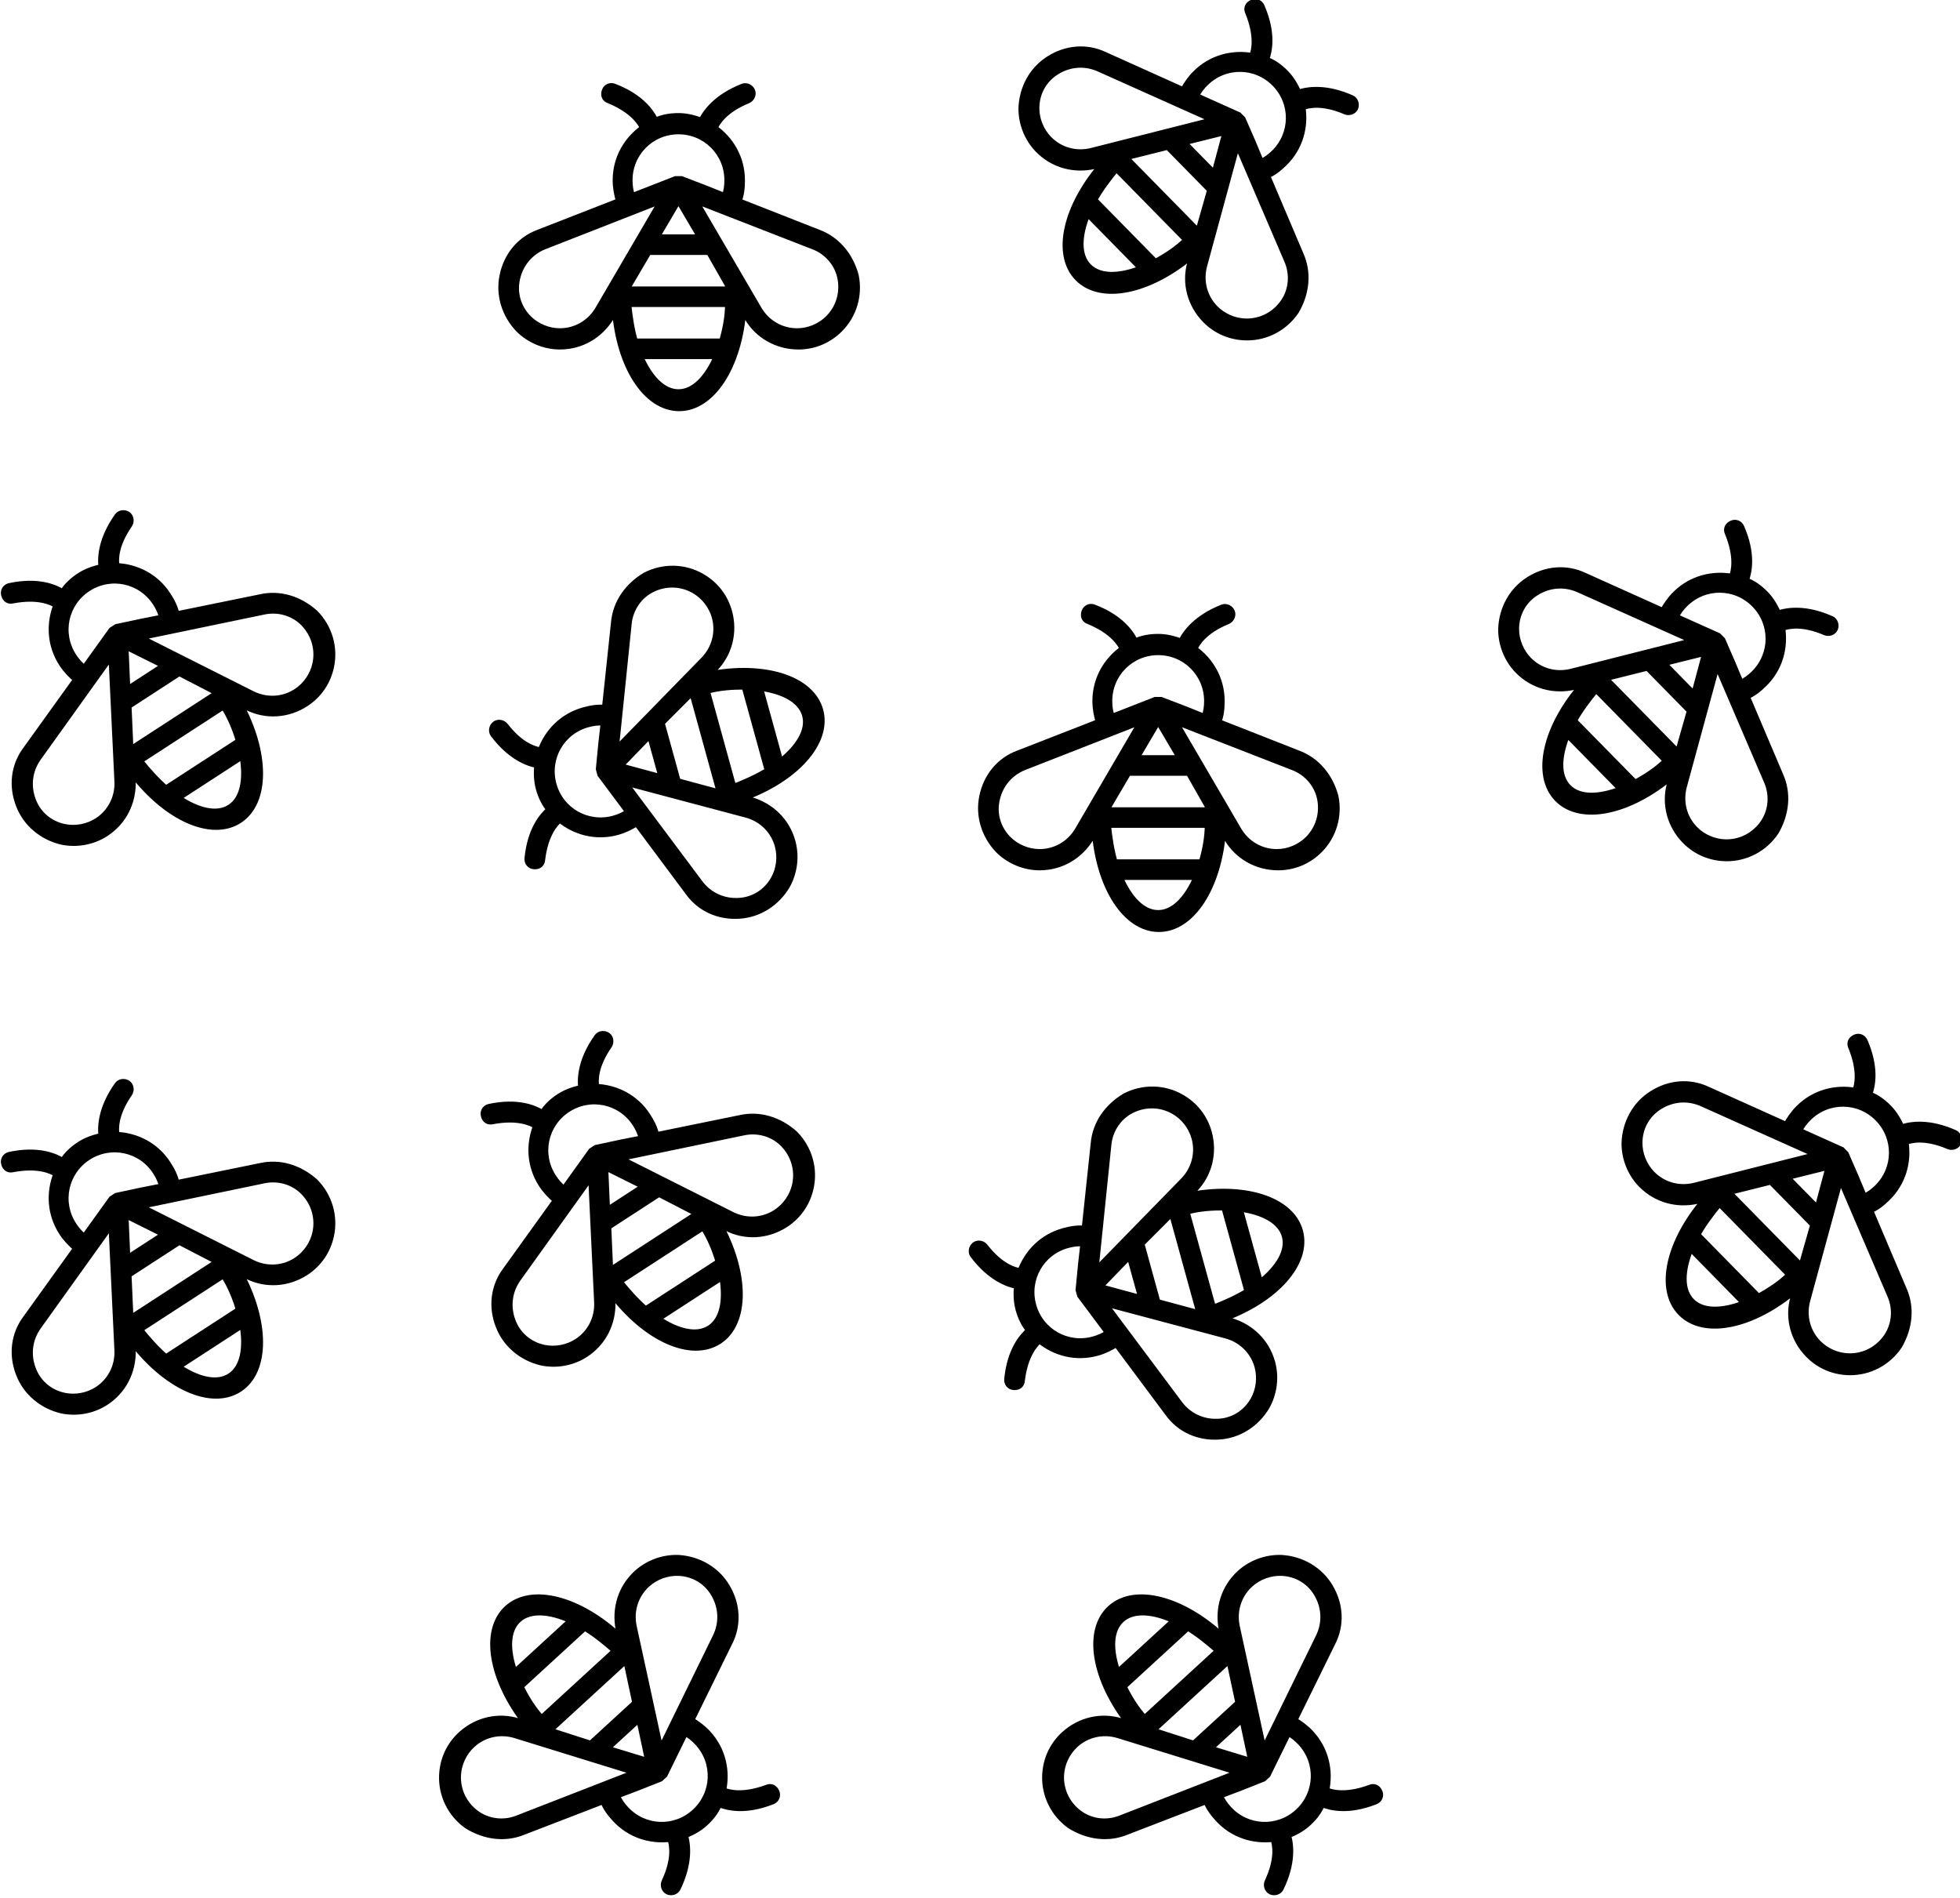 <?xml version="1.0" encoding="UTF-8"?>
<!-- Generated by Pixelmator Pro 3.4.3 -->
<svg width="286" height="277" viewBox="0 0 286 277" xmlns="http://www.w3.org/2000/svg">
    <path id="Path" fill="#000000" stroke="#000000" d="M 189.4 110 L 177.7 105.4 C 178.1 104.4 178.2 103.4 178.2 102.3 C 178.2 99.1 176.6 96.4 174.2 94.7 C 174.6 93.8 175.7 92 179.1 90.6 C 179.6 90.4 179.9 89.8 179.7 89.3 C 179.5 88.8 178.9 88.5 178.4 88.7 C 174.6 90.2 173 92.4 172.4 93.7 C 171.3 93.3 170.2 93 169 93 C 167.8 93 166.6 93.2 165.6 93.7 C 165 92.4 163.5 90.2 159.6 88.7 C 159.1 88.5 158.5 88.7 158.3 89.3 C 158.1 89.9 158.3 90.4 158.9 90.6 C 162.3 92 163.5 93.8 163.9 94.7 C 161.5 96.4 159.9 99.1 159.9 102.3 C 159.9 103.4 160.1 104.4 160.4 105.4 L 148.6 110 C 145.9 111 144 113.3 143.4 116.2 C 142.8 119 143.7 121.9 145.7 124 C 147.3 125.6 149.5 126.5 151.7 126.5 C 151.7 126.5 151.7 126.5 151.7 126.5 C 154.8 126.5 157.5 124.9 159.1 122.3 L 159.8 121.2 C 160.4 129.4 164.3 135.5 169.1 135.5 C 173.9 135.5 177.8 129.4 178.4 121.2 L 179.1 122.3 C 180.6 124.9 183.4 126.5 186.5 126.5 C 188.8 126.5 190.9 125.6 192.5 124 C 194.5 122 195.4 119.1 194.8 116.2 C 194 113.3 192.1 111 189.4 110 Z M 161.8 102.3 C 161.8 98.3 165 95.1 169 95.1 C 173 95.1 176.2 98.3 176.2 102.3 C 176.2 103.1 176.1 103.9 175.8 104.7 L 172.8 103.5 C 172.8 103.5 172.8 103.5 172.8 103.5 L 169.4 102.2 C 169.4 102.2 169.4 102.2 169.3 102.2 C 169.2 102.2 169.2 102.2 169.1 102.2 C 169.1 102.2 169 102.2 169 102.2 C 169 102.2 168.9 102.2 168.9 102.2 C 168.8 102.2 168.8 102.2 168.7 102.2 C 168.7 102.2 168.7 102.2 168.6 102.2 L 162.2 104.7 C 161.9 103.9 161.8 103.1 161.8 102.3 Z M 175.4 125.9 L 162.6 125.9 C 162.1 124.2 161.8 122.3 161.6 120.3 L 176.3 120.3 C 176.3 122.3 175.9 124.2 175.4 125.9 Z M 176.4 117.8 C 176.4 118 176.4 118.2 176.4 118.3 L 161.6 118.3 C 161.6 118.1 161.6 117.9 161.6 117.8 L 164.6 112.7 L 173.5 112.7 L 176.4 117.8 Z M 165.7 110.7 L 169 105.1 L 172.3 110.7 L 165.7 110.7 Z M 157.3 121.2 C 156.1 123.2 154 124.4 151.7 124.4 L 151.7 124.4 C 150 124.4 148.3 123.7 147.1 122.5 C 145.5 120.9 144.9 118.7 145.4 116.6 C 145.9 114.4 147.4 112.7 149.4 111.9 L 166 105.4 C 166 105.4 166 105.4 166 105.4 L 166.7 105.1 L 157.3 121.2 Z M 169 133.3 C 166.7 133.3 164.7 131.2 163.3 127.9 L 174.7 127.9 C 173.3 131.2 171.3 133.3 169 133.3 Z M 190.9 122.5 C 189.7 123.7 188 124.4 186.3 124.4 C 184 124.4 181.9 123.2 180.7 121.2 L 171.3 105.1 L 172 105.4 C 172 105.4 172 105.4 172 105.4 L 188.7 111.9 C 190.8 112.7 192.3 114.5 192.7 116.6 C 193.1 118.7 192.5 120.9 190.9 122.5 Z"/>
    <path id="path1" fill="#000000" stroke="#000000" d="M 108.02 163.212 L 95.702 165.726 C 95.493 164.67 95.032 163.777 94.433 162.854 C 92.69 160.17 89.878 158.777 86.939 158.659 C 86.784 157.686 86.726 155.578 88.815 152.552 C 89.126 152.112 89.051 151.445 88.61 151.135 C 88.17 150.824 87.504 150.899 87.193 151.339 C 84.823 154.667 84.68 157.383 84.885 158.801 C 83.744 159.064 82.658 159.412 81.652 160.065 C 80.645 160.719 79.748 161.54 79.182 162.504 C 77.97 161.741 75.514 160.712 71.426 161.579 C 70.898 161.683 70.504 162.178 70.663 162.79 C 70.822 163.402 71.262 163.712 71.874 163.553 C 75.488 162.876 77.475 163.732 78.301 164.269 C 77.214 167.002 77.342 170.137 79.085 172.821 C 79.684 173.744 80.397 174.473 81.193 175.149 L 73.802 185.433 C 72.082 187.742 71.741 190.706 72.818 193.465 C 73.839 196.14 76.174 198.082 78.995 198.754 C 81.208 199.225 83.543 198.781 85.388 197.583 C 85.388 197.583 85.388 197.583 85.388 197.583 C 87.988 195.895 89.381 193.082 89.307 190.03 L 89.295 188.726 C 94.264 195.277 100.857 198.269 104.883 195.654 C 108.909 193.04 108.857 185.8 104.894 178.596 L 106.08 179.137 C 108.754 180.501 111.974 180.318 114.574 178.63 C 116.503 177.377 117.774 175.478 118.244 173.265 C 118.832 170.498 118.008 167.576 115.925 165.471 C 113.675 163.474 110.829 162.58 108.02 163.212 Z M 80.679 171.786 C 78.5 168.432 79.441 164.005 82.796 161.826 C 86.15 159.648 90.577 160.589 92.755 163.943 C 93.191 164.614 93.543 165.34 93.727 166.174 L 90.558 166.802 C 90.558 166.802 90.558 166.802 90.558 166.802 L 86.998 167.563 C 86.998 167.563 86.998 167.563 86.914 167.618 C 86.83 167.672 86.83 167.672 86.746 167.727 C 86.746 167.727 86.663 167.781 86.663 167.781 C 86.663 167.781 86.579 167.835 86.579 167.835 C 86.495 167.89 86.495 167.89 86.411 167.944 C 86.411 167.944 86.411 167.944 86.327 167.999 L 82.321 173.581 C 81.634 173.074 81.114 172.457 80.679 171.786 Z M 104.938 184.172 L 94.203 191.143 C 92.858 189.99 91.571 188.56 90.314 186.991 L 102.643 178.985 C 103.732 180.662 104.431 182.474 104.938 184.172 Z M 101.365 176.834 C 101.474 177.002 101.583 177.169 101.637 177.253 L 89.225 185.314 C 89.116 185.146 89.007 184.978 88.953 184.895 L 88.691 178.983 L 96.155 174.136 L 101.365 176.834 Z M 88.524 176.707 L 88.242 170.213 L 94.06 173.112 L 88.524 176.707 Z M 87.198 190.088 C 87.281 192.419 86.173 194.569 84.245 195.822 L 84.245 195.822 C 82.819 196.748 81.012 197.086 79.352 196.734 C 77.139 196.263 75.437 194.745 74.713 192.711 C 73.934 190.594 74.266 188.351 75.508 186.591 L 85.889 172.099 C 85.889 172.099 85.889 172.099 85.889 172.099 L 86.313 171.466 L 87.198 190.088 Z M 103.601 193.864 C 101.672 195.116 98.851 194.444 95.879 192.439 L 105.44 186.23 C 106.063 189.761 105.53 192.611 103.601 193.864 Z M 116.086 172.878 C 115.733 174.538 114.688 176.051 113.263 176.977 C 111.334 178.23 108.919 178.367 106.823 177.343 L 90.171 168.961 L 90.921 168.831 C 90.921 168.831 90.921 168.831 90.921 168.831 L 108.467 165.187 C 110.664 164.714 112.903 165.407 114.382 166.95 C 115.861 168.493 116.556 170.665 116.086 172.878 Z"/>
    <path id="path2" fill="#000000" stroke="#000000" d="M 159.653 166.864 L 158.326 179.365 C 157.256 179.245 156.265 179.415 155.205 179.707 C 152.12 180.557 149.942 182.816 148.94 185.582 C 147.966 185.435 145.939 184.853 143.686 181.947 C 143.36 181.518 142.702 181.388 142.273 181.714 C 141.844 182.039 141.715 182.697 142.04 183.126 C 144.496 186.391 147.042 187.35 148.454 187.583 C 148.361 188.749 148.364 189.89 148.682 191.046 C 149.001 192.203 149.513 193.307 150.26 194.138 C 149.166 195.062 147.444 197.093 147.034 201.251 C 146.974 201.786 147.326 202.311 147.957 202.345 C 148.589 202.378 149.018 202.053 149.051 201.421 C 149.498 197.771 150.915 196.136 151.676 195.512 C 153.952 197.374 156.98 198.199 160.065 197.35 C 161.126 197.057 162.037 196.599 162.921 196.044 L 170.49 206.198 C 172.171 208.536 174.893 209.757 177.849 209.565 C 180.707 209.4 183.264 207.762 184.758 205.276 C 185.875 203.308 186.158 200.948 185.574 198.827 C 185.574 198.827 185.574 198.827 185.574 198.827 C 184.751 195.839 182.491 193.661 179.56 192.809 L 178.313 192.426 C 186.059 189.67 190.904 184.289 189.629 179.662 C 188.354 175.034 181.438 172.895 173.373 174.494 L 174.247 173.527 C 176.356 171.39 177.154 168.266 176.331 165.277 C 175.72 163.06 174.295 161.274 172.327 160.157 C 169.868 158.76 166.833 158.662 164.197 160.011 C 161.613 161.553 159.9 163.995 159.653 166.864 Z M 159.561 195.518 C 155.704 196.58 151.769 194.345 150.707 190.489 C 149.645 186.632 151.88 182.697 155.736 181.635 C 156.507 181.422 157.305 181.306 158.156 181.383 L 157.796 184.594 C 157.796 184.594 157.796 184.594 157.796 184.594 L 157.446 188.217 C 157.446 188.217 157.446 188.217 157.472 188.314 C 157.499 188.41 157.499 188.41 157.525 188.507 C 157.525 188.507 157.552 188.603 157.552 188.603 C 157.552 188.603 157.579 188.699 157.579 188.699 C 157.605 188.796 157.605 188.796 157.632 188.892 C 157.632 188.892 157.632 188.892 157.658 188.989 L 161.768 194.495 C 161.077 194.996 160.332 195.305 159.561 195.518 Z M 178.701 176.138 L 182.101 188.478 C 180.594 189.412 178.842 190.206 176.967 190.93 L 173.063 176.758 C 174.991 176.226 176.929 176.107 178.701 176.138 Z M 170.626 177.325 C 170.819 177.272 171.012 177.219 171.108 177.192 L 175.039 191.461 C 174.846 191.514 174.654 191.567 174.557 191.594 L 168.844 190.056 L 166.48 181.476 L 170.626 177.325 Z M 166.623 189.527 L 160.348 187.833 L 164.87 183.164 L 166.623 189.527 Z M 178.977 194.836 C 181.224 195.462 182.939 197.168 183.55 199.385 L 183.55 199.385 C 184.001 201.024 183.778 202.849 182.94 204.325 C 181.822 206.292 179.86 207.455 177.703 207.531 C 175.449 207.633 173.412 206.638 172.109 204.923 L 161.434 190.645 C 161.434 190.645 161.434 190.645 161.434 190.645 L 160.959 190.05 L 178.977 194.836 Z M 187.535 180.343 C 188.146 182.56 186.652 185.046 183.843 187.272 L 180.815 176.282 C 184.368 176.755 186.924 178.125 187.535 180.343 Z M 171.306 162.098 C 172.782 162.936 173.908 164.389 174.36 166.028 C 174.971 168.245 174.371 170.589 172.762 172.277 L 159.737 185.615 L 159.84 184.861 C 159.84 184.861 159.84 184.861 159.84 184.861 L 161.671 167.034 C 161.885 164.797 163.222 162.873 165.14 161.929 C 167.058 160.986 169.339 160.98 171.306 162.098 Z"/>
    <path id="path3" fill="#000000" stroke="#000000" d="M 259.721 113.153 L 254.805 101.582 C 255.799 101.167 256.582 100.538 257.367 99.767 C 259.65 97.525 260.455 94.491 259.986 91.588 C 260.909 91.242 262.964 90.766 266.345 92.211 C 266.838 92.427 267.476 92.221 267.693 91.728 C 267.909 91.235 267.703 90.597 267.21 90.38 C 263.477 88.72 260.786 89.12 259.439 89.603 C 258.953 88.538 258.396 87.543 257.556 86.687 C 256.715 85.83 255.731 85.114 254.674 84.751 C 255.181 83.412 255.699 80.801 254.037 76.967 C 253.829 76.47 253.266 76.182 252.698 76.46 C 252.13 76.738 251.913 77.231 252.191 77.799 C 253.574 81.206 253.131 83.323 252.769 84.239 C 249.874 83.718 246.827 84.468 244.544 86.711 C 243.759 87.482 243.186 88.325 242.683 89.24 L 231.132 84.044 C 228.527 82.819 225.555 83.075 223.065 84.679 C 220.647 86.213 219.209 88.887 219.112 91.785 C 219.092 94.048 219.991 96.248 221.533 97.818 C 221.533 97.818 221.533 97.818 221.533 97.818 C 223.705 100.029 226.738 100.834 229.714 100.154 L 230.99 99.883 C 225.56 106.057 223.941 113.113 227.304 116.538 C 230.667 119.963 237.752 118.471 244.023 113.153 L 243.729 114.423 C 242.925 117.315 243.745 120.434 245.917 122.646 C 247.529 124.287 249.643 125.154 251.905 125.175 C 254.734 125.2 257.433 123.81 259.082 121.35 C 260.59 118.747 260.9 115.78 259.721 113.153 Z M 245.875 88.066 C 248.729 85.263 253.254 85.304 256.057 88.158 C 258.86 91.012 258.819 95.537 255.966 98.34 C 255.395 98.901 254.754 99.39 253.973 99.736 L 252.727 96.755 C 252.727 96.755 252.727 96.755 252.727 96.755 L 251.272 93.418 C 251.272 93.418 251.272 93.418 251.202 93.347 C 251.132 93.276 251.132 93.276 251.062 93.204 C 251.062 93.204 250.992 93.133 250.992 93.133 C 250.992 93.133 250.922 93.062 250.922 93.062 C 250.852 92.99 250.852 92.99 250.782 92.919 C 250.782 92.919 250.782 92.919 250.712 92.848 L 244.443 90.033 C 244.804 89.259 245.305 88.627 245.875 88.066 Z M 238.568 114.306 L 229.599 105.174 C 230.461 103.626 231.606 102.08 232.893 100.536 L 243.194 111.024 C 241.767 112.425 240.131 113.471 238.568 114.306 Z M 245.047 109.344 C 244.905 109.484 244.762 109.624 244.691 109.694 L 234.32 99.135 C 234.463 98.995 234.605 98.855 234.677 98.785 L 240.417 97.351 L 246.654 103.701 L 245.047 109.344 Z M 242.615 96.735 L 248.923 95.165 L 247.24 101.443 L 242.615 96.735 Z M 229.238 98.099 C 226.97 98.644 224.643 97.987 223.031 96.346 L 223.031 96.346 C 221.84 95.133 221.148 93.43 221.163 91.733 C 221.184 89.47 222.333 87.501 224.181 86.386 C 226.101 85.201 228.365 85.08 230.337 85.946 L 246.607 93.235 C 246.607 93.235 246.607 93.235 246.607 93.235 L 247.311 93.524 L 229.238 98.099 Z M 228.804 114.925 C 227.192 113.284 227.289 110.386 228.662 107.075 L 236.65 115.208 C 233.315 116.521 230.415 116.566 228.804 114.925 Z M 251.854 122.982 C 250.157 122.967 248.467 122.244 247.275 121.031 C 245.664 119.391 245.049 117.051 245.635 114.794 L 250.534 96.806 L 250.811 97.516 C 250.811 97.516 250.811 97.516 250.811 97.516 L 257.875 113.985 C 258.776 116.044 258.543 118.375 257.325 120.132 C 256.107 121.889 254.117 123.002 251.854 122.982 Z"/>
    <path id="path4" fill="#000000" stroke="#000000" d="M 119.4 34 L 107.7 29.4 C 108.1 28.4 108.2 27.4 108.2 26.3 C 108.2 23.1 106.6 20.4 104.2 18.7 C 104.6 17.8 105.7 16 109.1 14.6 C 109.6 14.4 109.9 13.8 109.7 13.3 C 109.5 12.8 108.9 12.5 108.4 12.7 C 104.6 14.2 103 16.4 102.4 17.7 C 101.3 17.3 100.2 17 99 17 C 97.8 17 96.6 17.2 95.6 17.7 C 95 16.4 93.5 14.2 89.6 12.7 C 89.1 12.5 88.5 12.7 88.3 13.3 C 88.1 13.9 88.3 14.4 88.9 14.6 C 92.3 16 93.5 17.8 93.9 18.7 C 91.5 20.4 89.9 23.1 89.9 26.3 C 89.9 27.4 90.1 28.4 90.4 29.4 L 78.6 34 C 75.9 35 74 37.3 73.4 40.2 C 72.8 43 73.7 45.9 75.7 48 C 77.3 49.6 79.5 50.5 81.7 50.5 C 81.7 50.5 81.7 50.5 81.7 50.5 C 84.8 50.5 87.5 48.9 89.1 46.3 L 89.8 45.2 C 90.4 53.4 94.3 59.5 99.1 59.5 C 103.9 59.5 107.8 53.4 108.4 45.2 L 109.1 46.3 C 110.6 48.9 113.4 50.5 116.5 50.5 C 118.8 50.5 120.9 49.6 122.5 48 C 124.5 46 125.4 43.1 124.8 40.2 C 124 37.3 122.1 35 119.4 34 Z M 91.8 26.3 C 91.8 22.3 95 19.1 99 19.1 C 103 19.1 106.2 22.3 106.2 26.3 C 106.2 27.1 106.1 27.9 105.8 28.7 L 102.8 27.5 C 102.8 27.5 102.8 27.5 102.8 27.5 L 99.4 26.2 C 99.4 26.2 99.4 26.2 99.3 26.2 C 99.2 26.2 99.2 26.2 99.1 26.2 C 99.1 26.2 99 26.2 99 26.2 C 99 26.2 98.9 26.2 98.9 26.2 C 98.8 26.2 98.8 26.2 98.7 26.2 C 98.7 26.2 98.7 26.2 98.6 26.2 L 92.2 28.7 C 91.9 27.9 91.8 27.1 91.8 26.3 Z M 105.4 49.9 L 92.6 49.9 C 92.1 48.2 91.8 46.3 91.6 44.3 L 106.3 44.3 C 106.3 46.3 105.9 48.2 105.4 49.9 Z M 106.4 41.8 C 106.4 42 106.4 42.2 106.4 42.3 L 91.6 42.3 C 91.6 42.1 91.6 41.9 91.6 41.8 L 94.6 36.7 L 103.5 36.7 L 106.4 41.8 Z M 95.7 34.7 L 99 29.1 L 102.3 34.7 L 95.7 34.7 Z M 87.3 45.2 C 86.1 47.2 84 48.4 81.7 48.4 L 81.7 48.4 C 80 48.4 78.3 47.7 77.1 46.5 C 75.5 44.9 74.9 42.7 75.4 40.6 C 75.9 38.4 77.4 36.7 79.4 35.9 L 96 29.4 C 96 29.4 96 29.4 96 29.4 L 96.7 29.1 L 87.3 45.2 Z M 99 57.3 C 96.7 57.3 94.7 55.2 93.3 51.9 L 104.7 51.9 C 103.3 55.2 101.3 57.3 99 57.3 Z M 120.9 46.5 C 119.7 47.7 118 48.4 116.3 48.4 C 114 48.4 111.9 47.2 110.7 45.2 L 101.3 29.1 L 102 29.4 C 102 29.4 102 29.4 102 29.4 L 118.7 35.9 C 120.8 36.7 122.3 38.5 122.7 40.6 C 123.1 42.7 122.5 44.9 120.9 46.5 Z"/>
    <path id="path5" fill="#000000" stroke="#000000" d="M 38.02 87.212 L 25.702 89.726 C 25.493 88.67 25.032 87.777 24.433 86.854 C 22.69 84.17 19.878 82.777 16.939 82.659 C 16.784 81.686 16.726 79.577 18.815 76.552 C 19.126 76.112 19.051 75.445 18.61 75.135 C 18.17 74.824 17.504 74.899 17.193 75.339 C 14.823 78.667 14.68 81.383 14.885 82.801 C 13.744 83.064 12.658 83.412 11.652 84.065 C 10.645 84.719 9.748 85.54 9.182 86.504 C 7.97 85.741 5.514 84.712 1.426 85.579 C 0.898 85.683 0.504 86.178 0.663 86.79 C 0.822 87.402 1.262 87.712 1.874 87.553 C 5.488 86.876 7.475 87.732 8.301 88.269 C 7.214 91.002 7.342 94.137 9.085 96.821 C 9.684 97.744 10.397 98.473 11.193 99.149 L 3.802 109.433 C 2.082 111.742 1.741 114.706 2.818 117.465 C 3.839 120.14 6.174 122.082 8.995 122.754 C 11.208 123.225 13.543 122.781 15.388 121.583 C 15.388 121.583 15.388 121.583 15.388 121.583 C 17.988 119.895 19.381 117.082 19.307 114.03 L 19.295 112.726 C 24.264 119.277 30.857 122.269 34.883 119.654 C 38.909 117.04 38.857 109.8 34.894 102.596 L 36.08 103.137 C 38.754 104.501 41.974 104.318 44.574 102.63 C 46.503 101.377 47.774 99.478 48.244 97.265 C 48.832 94.498 48.008 91.576 45.925 89.471 C 43.675 87.474 40.829 86.58 38.02 87.212 Z M 10.679 95.786 C 8.5 92.432 9.441 88.005 12.796 85.826 C 16.15 83.648 20.577 84.589 22.755 87.943 C 23.191 88.614 23.543 89.34 23.727 90.174 L 20.558 90.802 C 20.558 90.802 20.558 90.802 20.558 90.802 L 16.998 91.563 C 16.998 91.563 16.998 91.563 16.914 91.618 C 16.83 91.672 16.83 91.672 16.746 91.727 C 16.746 91.727 16.663 91.781 16.663 91.781 C 16.663 91.781 16.579 91.835 16.579 91.835 C 16.495 91.89 16.495 91.89 16.411 91.944 C 16.411 91.944 16.411 91.944 16.327 91.999 L 12.321 97.581 C 11.634 97.074 11.114 96.457 10.679 95.786 Z M 34.938 108.172 L 24.203 115.143 C 22.858 113.99 21.571 112.56 20.314 110.991 L 32.643 102.985 C 33.732 104.662 34.431 106.474 34.938 108.172 Z M 31.365 100.834 C 31.474 101.002 31.583 101.169 31.637 101.253 L 19.225 109.314 C 19.116 109.146 19.007 108.978 18.953 108.895 L 18.691 102.983 L 26.155 98.136 L 31.365 100.834 Z M 18.524 100.707 L 18.242 94.213 L 24.06 97.112 L 18.524 100.707 Z M 17.198 114.088 C 17.281 116.419 16.173 118.569 14.245 119.822 L 14.245 119.822 C 12.819 120.748 11.012 121.086 9.352 120.734 C 7.139 120.263 5.437 118.745 4.713 116.711 C 3.934 114.594 4.266 112.351 5.508 110.591 L 15.889 96.099 C 15.889 96.099 15.889 96.099 15.889 96.099 L 16.313 95.466 L 17.198 114.088 Z M 33.601 117.864 C 31.672 119.116 28.851 118.444 25.879 116.439 L 35.44 110.23 C 36.063 113.761 35.53 116.611 33.601 117.864 Z M 46.086 96.878 C 45.733 98.538 44.688 100.051 43.263 100.977 C 41.334 102.23 38.919 102.367 36.823 101.343 L 20.171 92.96 L 20.921 92.831 C 20.921 92.831 20.921 92.831 20.921 92.831 L 38.467 89.187 C 40.664 88.714 42.903 89.407 44.382 90.95 C 45.861 92.493 46.556 94.665 46.086 96.878 Z"/>
    <path id="path6" fill="#000000" stroke="#000000" d="M 76.322 267.266 L 88.052 262.745 C 88.434 263.752 89.036 264.557 89.78 265.367 C 91.943 267.725 94.948 268.632 97.865 268.262 C 98.179 269.196 98.586 271.266 97.027 274.596 C 96.794 275.082 96.979 275.727 97.464 275.96 C 97.95 276.193 98.594 276.008 98.828 275.523 C 100.613 271.848 100.305 269.146 99.868 267.782 C 100.949 267.333 101.962 266.81 102.846 265.999 C 103.73 265.188 104.479 264.229 104.878 263.185 C 106.199 263.737 108.792 264.344 112.679 262.812 C 113.183 262.621 113.49 262.068 113.232 261.491 C 112.973 260.914 112.488 260.68 111.911 260.939 C 108.459 262.206 106.358 261.691 105.454 261.298 C 106.073 258.423 105.427 255.352 103.263 252.994 C 102.519 252.184 101.696 251.582 100.799 251.048 L 106.383 239.681 C 107.696 237.119 107.541 234.139 106.022 231.597 C 104.571 229.128 101.947 227.6 99.054 227.405 C 96.793 227.308 94.564 228.132 92.943 229.62 C 92.943 229.62 92.943 229.62 92.943 229.62 C 90.659 231.716 89.751 234.72 90.33 237.717 L 90.558 239.001 C 84.572 233.365 77.574 231.508 74.038 234.753 C 70.501 237.998 71.752 245.13 76.854 251.577 L 75.594 251.24 C 72.731 250.338 69.586 251.053 67.302 253.148 C 65.608 254.704 64.669 256.787 64.572 259.047 C 64.451 261.873 65.748 264.618 68.151 266.349 C 70.701 267.945 73.656 268.355 76.322 267.266 Z M 101.863 254.279 C 104.568 257.226 104.374 261.747 101.426 264.452 C 98.479 267.156 93.958 266.962 91.253 264.015 C 90.713 263.426 90.245 262.768 89.925 261.976 L 92.947 260.832 C 92.947 260.832 92.947 260.832 92.947 260.832 L 96.331 259.491 C 96.331 259.491 96.331 259.491 96.405 259.423 C 96.479 259.356 96.479 259.356 96.552 259.288 C 96.552 259.288 96.626 259.221 96.626 259.221 C 96.626 259.221 96.7 259.153 96.7 259.153 C 96.773 259.085 96.773 259.085 96.847 259.018 C 96.847 259.018 96.847 259.018 96.921 258.95 L 99.946 252.781 C 100.708 253.168 101.322 253.689 101.863 254.279 Z M 75.886 246.086 L 85.317 237.431 C 86.835 238.346 88.341 239.543 89.841 240.881 L 79.01 250.82 C 77.657 249.347 76.667 247.676 75.886 246.086 Z M 80.626 252.73 C 80.491 252.582 80.356 252.435 80.288 252.361 L 91.193 242.355 C 91.328 242.502 91.463 242.65 91.531 242.723 L 92.769 248.509 L 86.211 254.527 L 80.626 252.73 Z M 93.31 250.727 L 94.665 257.084 L 88.448 255.189 L 93.31 250.727 Z M 92.4 237.311 C 91.932 235.026 92.668 232.722 94.363 231.167 L 94.363 231.167 C 95.615 230.018 97.341 229.384 99.037 229.457 C 101.297 229.554 103.227 230.769 104.278 232.654 C 105.397 234.613 105.441 236.88 104.509 238.822 L 96.673 254.835 C 96.673 254.835 96.673 254.835 96.673 254.835 L 96.36 255.529 L 92.4 237.311 Z M 75.599 236.306 C 77.293 234.751 80.187 234.946 83.449 236.431 L 75.05 244.139 C 73.85 240.761 73.904 237.861 75.599 236.306 Z M 66.765 259.071 C 66.838 257.375 67.617 255.71 68.87 254.561 C 70.564 253.005 72.923 252.47 75.159 253.132 L 92.971 258.639 L 92.252 258.891 C 92.252 258.891 92.252 258.891 92.252 258.891 L 75.553 265.393 C 73.465 266.224 71.142 265.911 69.428 264.635 C 67.713 263.358 66.668 261.331 66.765 259.071 Z"/>
    <path id="path7" fill="#000000" stroke="#000000" d="M 164.322 267.266 L 176.052 262.745 C 176.434 263.752 177.036 264.557 177.78 265.367 C 179.943 267.725 182.948 268.632 185.865 268.262 C 186.179 269.196 186.586 271.266 185.027 274.596 C 184.794 275.082 184.979 275.727 185.464 275.96 C 185.95 276.193 186.594 276.008 186.828 275.523 C 188.613 271.848 188.305 269.146 187.868 267.782 C 188.949 267.333 189.962 266.81 190.846 265.999 C 191.73 265.188 192.479 264.229 192.878 263.185 C 194.199 263.737 196.792 264.344 200.679 262.812 C 201.183 262.621 201.49 262.068 201.232 261.491 C 200.973 260.914 200.488 260.68 199.911 260.939 C 196.459 262.206 194.358 261.691 193.454 261.298 C 194.073 258.423 193.427 255.352 191.263 252.994 C 190.519 252.184 189.696 251.582 188.799 251.048 L 194.383 239.681 C 195.696 237.119 195.541 234.139 194.022 231.597 C 192.571 229.128 189.947 227.6 187.054 227.405 C 184.793 227.308 182.564 228.132 180.943 229.62 C 180.943 229.62 180.943 229.62 180.943 229.62 C 178.659 231.716 177.751 234.72 178.33 237.717 L 178.558 239.001 C 172.572 233.365 165.574 231.508 162.038 234.753 C 158.501 237.998 159.752 245.13 164.854 251.577 L 163.594 251.24 C 160.731 250.338 157.586 251.053 155.302 253.148 C 153.608 254.704 152.669 256.787 152.572 259.047 C 152.451 261.873 153.748 264.618 156.151 266.349 C 158.701 267.945 161.656 268.355 164.322 267.266 Z M 189.863 254.279 C 192.568 257.226 192.374 261.747 189.426 264.452 C 186.479 267.156 181.958 266.962 179.253 264.015 C 178.713 263.426 178.245 262.768 177.925 261.976 L 180.947 260.832 C 180.947 260.832 180.947 260.832 180.947 260.832 L 184.331 259.491 C 184.331 259.491 184.331 259.491 184.405 259.423 C 184.479 259.356 184.479 259.356 184.552 259.288 C 184.552 259.288 184.626 259.221 184.626 259.221 C 184.626 259.221 184.7 259.153 184.7 259.153 C 184.773 259.085 184.773 259.085 184.847 259.018 C 184.847 259.018 184.847 259.018 184.921 258.95 L 187.946 252.781 C 188.708 253.168 189.322 253.689 189.863 254.279 Z M 163.887 246.086 L 173.317 237.431 C 174.835 238.346 176.341 239.543 177.841 240.881 L 167.01 250.82 C 165.657 249.347 164.667 247.676 163.887 246.086 Z M 168.626 252.73 C 168.491 252.582 168.356 252.435 168.288 252.361 L 179.193 242.355 C 179.328 242.502 179.463 242.65 179.531 242.723 L 180.769 248.509 L 174.211 254.527 L 168.626 252.73 Z M 181.31 250.727 L 182.665 257.084 L 176.448 255.189 L 181.31 250.727 Z M 180.4 237.311 C 179.932 235.026 180.668 232.722 182.363 231.167 L 182.363 231.167 C 183.615 230.018 185.341 229.384 187.037 229.457 C 189.297 229.554 191.227 230.769 192.278 232.654 C 193.397 234.613 193.441 236.88 192.509 238.822 L 184.673 254.835 C 184.673 254.835 184.673 254.835 184.673 254.835 L 184.36 255.529 L 180.4 237.311 Z M 163.599 236.306 C 165.293 234.751 168.187 234.946 171.449 236.431 L 163.05 244.139 C 161.85 240.761 161.904 237.861 163.599 236.306 Z M 154.765 259.071 C 154.838 257.375 155.617 255.71 156.87 254.561 C 158.564 253.005 160.923 252.47 163.159 253.132 L 180.971 258.639 L 180.252 258.891 C 180.252 258.891 180.252 258.891 180.252 258.891 L 163.553 265.393 C 161.465 266.224 159.142 265.911 157.428 264.635 C 155.713 263.358 154.668 261.331 154.765 259.071 Z"/>
    <path id="path8" fill="#000000" stroke="#000000" d="M 38.02 170.212 L 25.702 172.726 C 25.493 171.67 25.032 170.777 24.433 169.854 C 22.69 167.17 19.878 165.777 16.939 165.659 C 16.784 164.686 16.726 162.578 18.815 159.552 C 19.126 159.112 19.051 158.445 18.61 158.135 C 18.17 157.824 17.504 157.899 17.193 158.339 C 14.823 161.667 14.68 164.383 14.885 165.801 C 13.744 166.064 12.658 166.412 11.652 167.065 C 10.645 167.719 9.748 168.54 9.182 169.504 C 7.97 168.741 5.514 167.712 1.426 168.579 C 0.898 168.683 0.504 169.178 0.663 169.79 C 0.822 170.402 1.262 170.712 1.874 170.553 C 5.488 169.876 7.475 170.732 8.301 171.269 C 7.214 174.002 7.342 177.137 9.085 179.821 C 9.684 180.744 10.397 181.473 11.193 182.149 L 3.802 192.433 C 2.082 194.742 1.741 197.706 2.818 200.465 C 3.839 203.14 6.174 205.082 8.995 205.754 C 11.208 206.225 13.543 205.781 15.388 204.583 C 15.388 204.583 15.388 204.583 15.388 204.583 C 17.988 202.895 19.381 200.082 19.307 197.03 L 19.295 195.726 C 24.264 202.277 30.857 205.269 34.883 202.654 C 38.909 200.04 38.857 192.8 34.894 185.596 L 36.08 186.137 C 38.754 187.501 41.974 187.318 44.574 185.63 C 46.503 184.377 47.774 182.478 48.244 180.265 C 48.832 177.498 48.008 174.576 45.925 172.471 C 43.675 170.474 40.829 169.58 38.02 170.212 Z M 10.679 178.786 C 8.5 175.432 9.441 171.005 12.796 168.826 C 16.15 166.648 20.577 167.589 22.755 170.943 C 23.191 171.614 23.543 172.34 23.727 173.174 L 20.558 173.802 C 20.558 173.802 20.558 173.802 20.558 173.802 L 16.998 174.563 C 16.998 174.563 16.998 174.563 16.914 174.618 C 16.83 174.672 16.83 174.672 16.746 174.727 C 16.746 174.727 16.663 174.781 16.663 174.781 C 16.663 174.781 16.579 174.835 16.579 174.835 C 16.495 174.89 16.495 174.89 16.411 174.944 C 16.411 174.944 16.411 174.944 16.327 174.999 L 12.321 180.581 C 11.634 180.074 11.114 179.457 10.679 178.786 Z M 34.938 191.172 L 24.203 198.143 C 22.858 196.99 21.571 195.56 20.314 193.991 L 32.643 185.985 C 33.732 187.662 34.431 189.474 34.938 191.172 Z M 31.365 183.834 C 31.474 184.002 31.583 184.169 31.637 184.253 L 19.225 192.314 C 19.116 192.146 19.007 191.978 18.953 191.895 L 18.691 185.983 L 26.155 181.136 L 31.365 183.834 Z M 18.524 183.707 L 18.242 177.213 L 24.06 180.112 L 18.524 183.707 Z M 17.198 197.088 C 17.281 199.419 16.173 201.569 14.245 202.822 L 14.245 202.822 C 12.819 203.748 11.012 204.086 9.352 203.734 C 7.139 203.263 5.437 201.745 4.713 199.711 C 3.934 197.594 4.266 195.351 5.508 193.591 L 15.889 179.099 C 15.889 179.099 15.889 179.099 15.889 179.099 L 16.313 178.466 L 17.198 197.088 Z M 33.601 200.864 C 31.672 202.116 28.851 201.444 25.879 199.439 L 35.44 193.23 C 36.063 196.761 35.53 199.611 33.601 200.864 Z M 46.086 179.878 C 45.733 181.538 44.688 183.051 43.263 183.977 C 41.334 185.23 38.919 185.367 36.823 184.343 L 20.171 175.961 L 20.921 175.831 C 20.921 175.831 20.921 175.831 20.921 175.831 L 38.467 172.187 C 40.664 171.714 42.903 172.407 44.382 173.95 C 45.861 175.493 46.556 177.665 46.086 179.878 Z"/>
    <path id="path9" fill="#000000" stroke="#000000" d="M 89.653 90.864 L 88.326 103.365 C 87.256 103.245 86.265 103.415 85.205 103.707 C 82.12 104.557 79.942 106.816 78.94 109.582 C 77.966 109.435 75.939 108.853 73.686 105.947 C 73.36 105.518 72.702 105.388 72.273 105.714 C 71.844 106.039 71.715 106.697 72.04 107.126 C 74.496 110.391 77.042 111.35 78.454 111.583 C 78.361 112.749 78.364 113.89 78.682 115.046 C 79.001 116.203 79.513 117.307 80.26 118.138 C 79.166 119.062 77.444 121.093 77.034 125.251 C 76.974 125.786 77.326 126.311 77.957 126.345 C 78.589 126.378 79.018 126.053 79.051 125.421 C 79.498 121.771 80.915 120.136 81.676 119.512 C 83.952 121.374 86.98 122.199 90.065 121.35 C 91.126 121.057 92.037 120.599 92.921 120.044 L 100.49 130.198 C 102.171 132.536 104.893 133.757 107.849 133.565 C 110.707 133.4 113.264 131.762 114.758 129.276 C 115.875 127.308 116.158 124.948 115.574 122.827 C 115.574 122.827 115.574 122.827 115.574 122.827 C 114.751 119.839 112.491 117.661 109.56 116.809 L 108.313 116.426 C 116.059 113.67 120.904 108.289 119.629 103.662 C 118.354 99.034 111.438 96.895 103.373 98.494 L 104.247 97.527 C 106.356 95.39 107.154 92.266 106.331 89.277 C 105.72 87.06 104.295 85.274 102.327 84.157 C 99.868 82.76 96.833 82.662 94.197 84.011 C 91.613 85.553 89.9 87.995 89.653 90.864 Z M 89.561 119.518 C 85.704 120.58 81.769 118.345 80.707 114.489 C 79.645 110.632 81.88 106.697 85.736 105.635 C 86.507 105.423 87.305 105.306 88.156 105.383 L 87.796 108.594 C 87.796 108.594 87.796 108.594 87.796 108.594 L 87.446 112.217 C 87.446 112.217 87.446 112.217 87.472 112.314 C 87.499 112.41 87.499 112.41 87.525 112.507 C 87.525 112.507 87.552 112.603 87.552 112.603 C 87.552 112.603 87.579 112.699 87.579 112.699 C 87.605 112.796 87.605 112.796 87.632 112.892 C 87.632 112.892 87.632 112.892 87.658 112.989 L 91.768 118.495 C 91.077 118.996 90.332 119.305 89.561 119.518 Z M 108.701 100.138 L 112.101 112.478 C 110.594 113.412 108.842 114.206 106.967 114.93 L 103.063 100.758 C 104.991 100.226 106.929 100.107 108.701 100.138 Z M 100.626 101.325 C 100.819 101.272 101.012 101.219 101.108 101.192 L 105.039 115.461 C 104.846 115.514 104.654 115.567 104.557 115.594 L 98.844 114.056 L 96.48 105.476 L 100.626 101.325 Z M 96.623 113.527 L 90.348 111.833 L 94.87 107.164 L 96.623 113.527 Z M 108.977 118.836 C 111.224 119.462 112.939 121.168 113.55 123.385 L 113.55 123.385 C 114.001 125.024 113.778 126.849 112.94 128.325 C 111.822 130.292 109.86 131.455 107.703 131.531 C 105.449 131.633 103.412 130.638 102.109 128.923 L 91.434 114.645 C 91.434 114.645 91.434 114.645 91.434 114.645 L 90.959 114.05 L 108.977 118.836 Z M 117.535 104.343 C 118.146 106.56 116.652 109.046 113.843 111.272 L 110.815 100.282 C 114.368 100.755 116.924 102.125 117.535 104.343 Z M 101.306 86.098 C 102.782 86.936 103.908 88.389 104.36 90.028 C 104.971 92.245 104.371 94.589 102.762 96.277 L 89.737 109.615 L 89.84 108.861 C 89.84 108.861 89.84 108.861 89.84 108.861 L 91.671 91.034 C 91.885 88.797 93.222 86.873 95.14 85.929 C 97.058 84.986 99.339 84.98 101.306 86.098 Z"/>
    <path id="path10" fill="#000000" stroke="#000000" d="M 189.721 37.153 L 184.805 25.582 C 185.799 25.167 186.582 24.538 187.367 23.767 C 189.65 21.525 190.455 18.491 189.986 15.588 C 190.909 15.242 192.964 14.766 196.345 16.211 C 196.838 16.427 197.476 16.221 197.693 15.728 C 197.909 15.235 197.703 14.597 197.21 14.38 C 193.477 12.72 190.786 13.12 189.439 13.603 C 188.953 12.538 188.396 11.543 187.556 10.687 C 186.715 9.83 185.731 9.114 184.674 8.751 C 185.181 7.412 185.699 4.801 184.037 0.967 C 183.829 0.47 183.266 0.182 182.698 0.46 C 182.13 0.738 181.913 1.231 182.191 1.799 C 183.574 5.206 183.131 7.323 182.769 8.239 C 179.874 7.718 176.827 8.468 174.544 10.711 C 173.759 11.482 173.186 12.325 172.683 13.24 L 161.132 8.044 C 158.527 6.819 155.555 7.075 153.065 8.679 C 150.647 10.213 149.209 12.887 149.112 15.785 C 149.092 18.048 149.991 20.248 151.533 21.818 C 151.533 21.818 151.533 21.818 151.533 21.818 C 153.705 24.029 156.738 24.834 159.714 24.154 L 160.99 23.883 C 155.56 30.057 153.941 37.113 157.304 40.538 C 160.667 43.963 167.752 42.471 174.023 37.153 L 173.729 38.423 C 172.925 41.315 173.745 44.434 175.917 46.646 C 177.529 48.287 179.643 49.154 181.905 49.175 C 184.734 49.2 187.433 47.81 189.082 45.35 C 190.59 42.747 190.9 39.78 189.721 37.153 Z M 175.875 12.066 C 178.729 9.263 183.254 9.304 186.057 12.158 C 188.86 15.012 188.819 19.537 185.966 22.34 C 185.395 22.901 184.754 23.39 183.973 23.736 L 182.727 20.755 C 182.727 20.755 182.727 20.755 182.727 20.755 L 181.272 17.418 C 181.272 17.418 181.272 17.418 181.202 17.347 C 181.132 17.276 181.132 17.276 181.062 17.204 C 181.062 17.204 180.992 17.133 180.992 17.133 C 180.992 17.133 180.922 17.062 180.922 17.062 C 180.852 16.99 180.852 16.99 180.782 16.919 C 180.782 16.919 180.782 16.919 180.712 16.848 L 174.443 14.033 C 174.804 13.259 175.305 12.627 175.875 12.066 Z M 168.568 38.306 L 159.599 29.174 C 160.461 27.626 161.606 26.08 162.893 24.536 L 173.194 35.024 C 171.767 36.425 170.131 37.471 168.568 38.306 Z M 175.047 33.344 C 174.905 33.484 174.762 33.624 174.691 33.694 L 164.32 23.135 C 164.463 22.995 164.605 22.855 164.677 22.785 L 170.417 21.351 L 176.654 27.701 L 175.047 33.344 Z M 172.615 20.735 L 178.923 19.165 L 177.24 25.443 L 172.615 20.735 Z M 159.238 22.099 C 156.97 22.644 154.643 21.987 153.031 20.346 L 153.031 20.346 C 151.84 19.133 151.148 17.43 151.163 15.733 C 151.184 13.47 152.333 11.501 154.181 10.386 C 156.101 9.201 158.365 9.08 160.337 9.946 L 176.607 17.235 C 176.607 17.235 176.607 17.235 176.607 17.235 L 177.311 17.524 L 159.238 22.099 Z M 158.804 38.925 C 157.192 37.284 157.289 34.386 158.662 31.075 L 166.65 39.208 C 163.315 40.521 160.415 40.566 158.804 38.925 Z M 181.854 46.982 C 180.157 46.967 178.467 46.244 177.275 45.031 C 175.664 43.391 175.049 41.051 175.635 38.794 L 180.534 20.806 L 180.811 21.516 C 180.811 21.516 180.811 21.516 180.811 21.516 L 187.875 37.985 C 188.776 40.044 188.543 42.375 187.325 44.132 C 186.107 45.889 184.117 47.002 181.854 46.982 Z"/>
    <path id="path11" fill="#000000" stroke="#000000" d="M 277.721 188.153 L 272.805 176.582 C 273.799 176.167 274.582 175.538 275.367 174.767 C 277.65 172.525 278.455 169.491 277.986 166.588 C 278.909 166.242 280.964 165.766 284.345 167.211 C 284.838 167.427 285.476 167.221 285.693 166.728 C 285.909 166.235 285.703 165.597 285.21 165.38 C 281.477 163.72 278.786 164.12 277.439 164.603 C 276.953 163.538 276.396 162.543 275.556 161.687 C 274.715 160.83 273.731 160.114 272.674 159.751 C 273.181 158.412 273.699 155.801 272.037 151.967 C 271.829 151.47 271.266 151.182 270.698 151.46 C 270.13 151.738 269.913 152.231 270.191 152.799 C 271.574 156.206 271.131 158.323 270.769 159.239 C 267.874 158.718 264.827 159.468 262.544 161.711 C 261.759 162.482 261.186 163.325 260.683 164.24 L 249.132 159.044 C 246.527 157.819 243.555 158.075 241.065 159.679 C 238.647 161.213 237.209 163.887 237.112 166.785 C 237.092 169.048 237.991 171.248 239.533 172.818 C 239.533 172.818 239.533 172.818 239.533 172.818 C 241.705 175.029 244.738 175.834 247.714 175.154 L 248.99 174.883 C 243.56 181.057 241.941 188.113 245.304 191.538 C 248.667 194.963 255.752 193.471 262.023 188.153 L 261.729 189.423 C 260.925 192.315 261.745 195.434 263.917 197.646 C 265.529 199.287 267.643 200.154 269.905 200.175 C 272.734 200.2 275.433 198.81 277.082 196.35 C 278.59 193.747 278.9 190.78 277.721 188.153 Z M 263.875 163.066 C 266.729 160.263 271.254 160.304 274.057 163.158 C 276.86 166.012 276.819 170.537 273.966 173.34 C 273.395 173.901 272.754 174.39 271.973 174.736 L 270.727 171.755 C 270.727 171.755 270.727 171.755 270.727 171.755 L 269.272 168.418 C 269.272 168.418 269.272 168.418 269.202 168.347 C 269.132 168.276 269.132 168.276 269.062 168.204 C 269.062 168.204 268.992 168.133 268.992 168.133 C 268.992 168.133 268.922 168.062 268.922 168.062 C 268.852 167.99 268.852 167.99 268.782 167.919 C 268.782 167.919 268.782 167.919 268.712 167.848 L 262.443 165.033 C 262.804 164.259 263.305 163.627 263.875 163.066 Z M 256.568 189.306 L 247.599 180.174 C 248.461 178.626 249.606 177.08 250.893 175.536 L 261.194 186.024 C 259.767 187.425 258.131 188.471 256.568 189.306 Z M 263.047 184.344 C 262.905 184.484 262.762 184.624 262.691 184.694 L 252.32 174.135 C 252.463 173.995 252.605 173.855 252.677 173.785 L 258.417 172.351 L 264.654 178.701 L 263.047 184.344 Z M 260.615 171.735 L 266.923 170.165 L 265.24 176.443 L 260.615 171.735 Z M 247.238 173.099 C 244.97 173.644 242.643 172.987 241.031 171.346 L 241.031 171.346 C 239.84 170.133 239.148 168.43 239.163 166.733 C 239.184 164.47 240.333 162.501 242.181 161.386 C 244.101 160.201 246.365 160.08 248.337 160.946 L 264.607 168.235 C 264.607 168.235 264.607 168.235 264.607 168.235 L 265.311 168.524 L 247.238 173.099 Z M 246.804 189.925 C 245.192 188.284 245.289 185.386 246.662 182.075 L 254.65 190.208 C 251.315 191.521 248.415 191.566 246.804 189.925 Z M 269.854 197.982 C 268.157 197.967 266.467 197.244 265.275 196.031 C 263.664 194.391 263.048 192.051 263.635 189.794 L 268.534 171.806 L 268.811 172.516 C 268.811 172.516 268.811 172.516 268.811 172.516 L 275.875 188.985 C 276.776 191.044 276.543 193.375 275.325 195.132 C 274.107 196.889 272.117 198.002 269.854 197.982 Z"/>
</svg>
